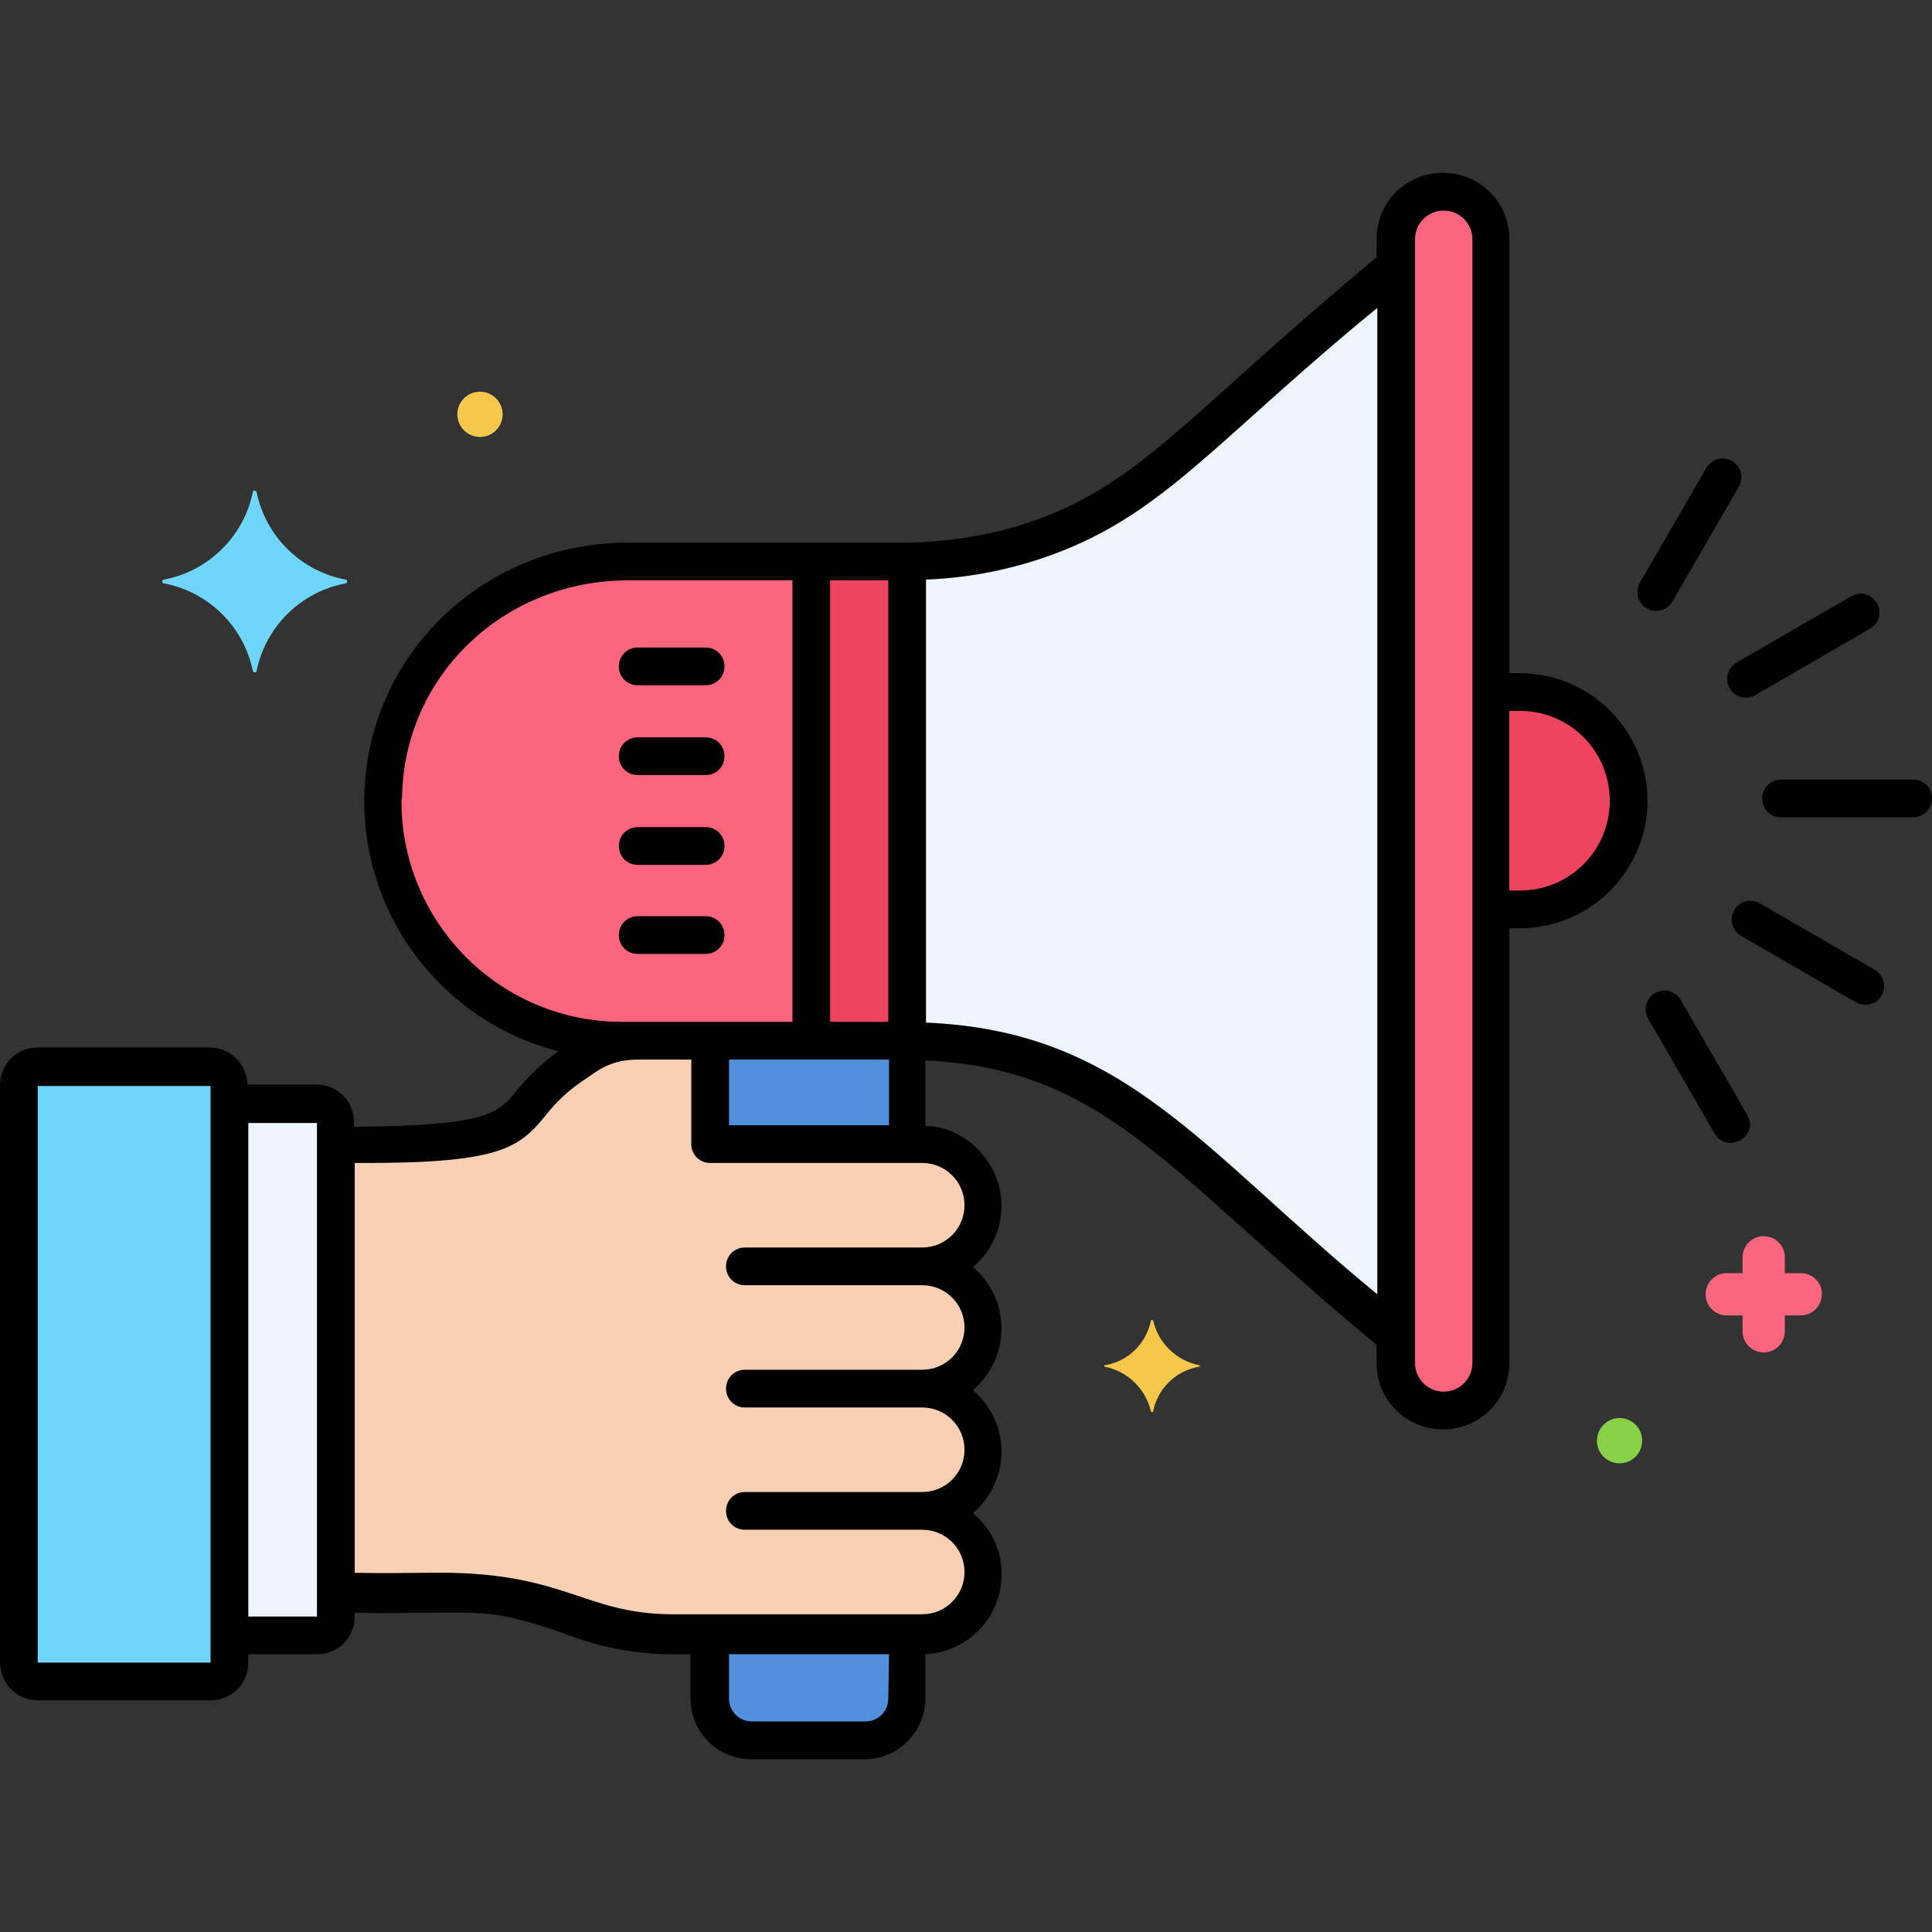 <svg id="Layer_1" enable-background="new 0 0 256 256" height="512" viewBox="0 0 256 256" width="512" xmlns="http://www.w3.org/2000/svg"><rect x="0" y="0" width="256" height="256" fill="#333333" stroke="none"/><g id="Layer_28"><g><path d="m94.1 216.7v8.4c0 3.1 2.5 5.5 5.5 5.5h15.1c3.1 0 5.5-2.5 5.5-5.5v-8.4z" fill="#5290db"/><path d="m191.3 186.8c-3.5 0-6.3-2.8-6.3-6.3v-148.8c0-3.5 2.8-6.3 6.3-6.3s6.3 2.8 6.3 6.3v148.9c-.1 3.4-2.9 6.2-6.3 6.2z" fill="#fc657e"/><path d="m155.5 60.9c-5.4 4.8-11.8 8.5-18.6 10.8-5.4 1.8-11 2.7-16.7 2.7v63.5c13-.1 25.6 4.7 35.3 13.4l29.5 25.7v-141.7z" fill="#edf4fc"/><path d="m201.4 91.7h-3.9v28.8h3.9c7.9 0 14.4-6.4 14.4-14.4s-6.4-14.4-14.4-14.4z" fill="#ef4460"/><path d="m120.1 137.9h-26v13.7h26.2v-13.7c-.1 0-.2 0-.2 0z" fill="#5290db"/><path d="m120.1 74.4h-12.6v63.5h12.6.1v-63.5z" fill="#ef4460"/><path d="m107.5 74.4h-24.3c-17.1 0-31.7 13.3-32.4 30.4-.7 17.5 12.9 32.3 30.4 33h1.1 25.3v-63.4z" fill="#fc657e"/><path d="m238.6 168.7h-2.1v-2.1c0-1.6-1.3-2.8-2.8-2.8-1.6 0-2.8 1.3-2.8 2.8v2.1h-2.1c-1.6 0-2.8 1.3-2.8 2.8 0 1.6 1.3 2.8 2.8 2.8h2.1v2.1c0 1.6 1.3 2.8 2.8 2.8 1.6 0 2.8-1.3 2.8-2.8v-2.1h2.1c1.6 0 2.8-1.3 2.8-2.8.1-1.5-1.2-2.8-2.8-2.8.1 0 .1 0 0 0z" fill="#fc657e"/><path d="m45.8 76.8c-5.9-1.1-10.6-5.7-11.8-11.6 0-.1-.2-.2-.3-.2s-.2.1-.2.2c-1.2 5.9-5.9 10.5-11.8 11.6-.1 0-.2.1-.2.3 0 .1.1.2.2.2 5.9 1.1 10.6 5.7 11.8 11.6 0 .1.2.2.3.2s.2-.1.2-.2c1.2-5.9 5.9-10.5 11.8-11.6.1 0 .2-.1.2-.3 0-.1-.1-.2-.2-.2z" fill="#70d6f9"/><path d="m158.9 180.9c-3-.6-5.4-2.9-6.1-5.9 0-.1-.1-.1-.2-.1s-.1.1-.1.1c-.6 3-3 5.4-6.1 5.9-.1 0-.1.1-.1.1 0 .1.1.1.1.1 3 .6 5.4 2.9 6.1 5.9 0 .1.1.1.2.1s.1-.1.1-.1c.6-3 3-5.4 6.1-5.9.1 0 .1-.1.1-.1s-.1-.1-.1-.1z" fill="#f5c84c"/><circle cx="63.6" cy="54.9" fill="#f5c84c" r="3"/><circle cx="214.6" cy="190.9" fill="#87d147" r="3"/><path d="m130.3 176c0-4.5-3.6-8.1-8.1-8.1 4.5 0 8.1-3.6 8.2-8.1 0-4.5-3.6-8.1-8.1-8.2 0 0 0 0-.1 0h-28.1v-13.7h-9.5c-3.1 0-6.1 1.2-8.5 3.2-10.5 7.1-1.8 10.9-31.5 10.9v59.3c17.3.4 18.8-1.1 27.8 1.9 4.5 1.3 9.1 3.7 16.9 3.7h33c4.5 0 8.1-3.6 8.2-8.1 0-4.5-3.6-8.1-8.1-8.2 0 0 0 0-.1 0 4.5 0 8.1-3.6 8.1-8.1s-3.6-8.1-8.1-8.1c4.4-.3 8-3.9 8-8.4z" fill="#f9d0b4"/><path d="m42 146.3h-11.6v70.4h11.6c1.4 0 2.5-1.1 2.5-2.5v-65.4c0-1.4-1.1-2.5-2.5-2.5z" fill="#edf4fc"/><path d="m5 141.4h22.9c1.4 0 2.5 1.1 2.5 2.5v76.4c0 1.4-1.1 2.5-2.5 2.5h-22.9c-1.4 0-2.5-1.1-2.5-2.5v-76.4c0-1.4 1.1-2.5 2.5-2.5z" fill="#70d6f9"/><path d="m5 225.3h22.9c2.8 0 5-2.2 5-5v-1.1h9.1c2.8 0 5-2.2 5-5v-.5c4.2.1 7.4 0 10 0 7.7-.1 9.5-.1 17.9 2.8 4.6 1.8 9.4 2.7 14.3 2.7h2.3v5.9c0 4.4 3.6 8 8 8h15.1c4.4 0 8-3.6 8-8v-5.9c5.9-.3 10.4-5.3 10.1-11.1-.1-3-1.5-5.7-3.8-7.6 4.5-3.8 5.1-10.5 1.3-15-.4-.5-.8-.9-1.3-1.3 4.5-3.8 5.1-10.5 1.3-15-.4-.5-.8-.9-1.3-1.3 2.4-2 3.8-5 3.8-8.1 0-6.2-5.3-10.6-10-10.6h-.1v-8.7c24 1.2 31.9 14.6 59.8 37.7v2.4c0 4.9 3.9 8.8 8.8 8.8s8.8-3.9 8.8-8.8v-57.6h1.4c9.3 0 16.9-7.6 16.9-16.9s-7.6-16.9-16.9-16.9h-1.4v-57.5c0-4.9-3.9-8.8-8.8-8.8s-8.8 3.9-8.8 8.8v2.4c-25.3 21-31.4 30.3-46.3 35.2-5.1 1.7-10.5 2.5-15.9 2.6h-.1-36.9c-18.8 0-34.1 14.4-34.9 32.8-.7 16.2 10.1 30.6 25.7 34.6-2.1 1.5-4 3.3-5.6 5.3-2.4 2.9-3.8 4.6-21.5 4.7v-.6c0-2.8-2.2-5-5-5h-9.1c-.1-2.7-2.3-4.9-5-4.9h-22.8c-2.8 0-5 2.2-5 5v76.4c0 2.9 2.2 5.1 5 5.1zm112.7-.2c0 1.7-1.4 3-3 3h-15.1c-1.7 0-3-1.4-3-3v-5.9h21.2zm-21.1-84.7h21.2v8.7h-21.2zm104.8-46.2c6.6 0 11.9 5.3 11.9 11.9s-5.3 11.9-11.9 11.9h-1.4v-23.8zm-13.9-62.5c0-2.1 1.7-3.8 3.8-3.8s3.8 1.7 3.8 3.8v148.9c0 2.1-1.7 3.8-3.8 3.8s-3.8-1.7-3.8-3.8zm-49.8 42.4c16.1-5.3 22.8-15.3 44.8-33.3v130.7c-23.4-19.2-33.4-34.9-59.8-36v-58.7c5.1-.2 10.1-1.1 15-2.7zm-20 61.3h-7.7v-58.5h7.7zm-64.4-30.5c.6-15.7 13.7-28 29.9-28h21.8v58.5c-13.9 0 .9 0-22.8 0-16.1-.1-29.1-13.3-29-29.4.1-.4.1-.7.1-1.1zm19 42.9c1.4-1.8 3.1-3.4 5.1-4.7 1.5-1 3.3-2.7 7.1-2.7h7.1v11.2c0 1.4 1.1 2.5 2.5 2.5h28.1c3.1 0 5.6 2.5 5.6 5.6s-2.5 5.6-5.6 5.6h-23.5c-1.4 0-2.5 1.1-2.5 2.5s1.1 2.5 2.5 2.5h23.5c3.1 0 5.6 2.5 5.6 5.6s-2.5 5.6-5.6 5.6h-23.5c-1.4 0-2.5 1.1-2.5 2.5s1.1 2.5 2.5 2.5h23.5c3.1 0 5.6 2.5 5.6 5.6s-2.5 5.6-5.6 5.6h-23.5c-1.4 0-2.5 1.1-2.5 2.5s1.1 2.5 2.5 2.5h23.5c3.1 0 5.6 2.5 5.6 5.6s-2.5 5.6-5.6 5.6h-33c-12 0-14.3-5.8-32.3-5.5-2.6 0-5.7.1-9.9 0v-54.3c19.2.1 21.7-1.9 25.3-6.3zm-30.3 1v65.4h-9.1v-65.4zm-37-4.9h22.9v76.4h-22.9z"/><path d="m253.5 103.3h-17.5c-1.4 0-2.5 1.1-2.5 2.5s1.1 2.5 2.5 2.5h17.5c1.4 0 2.5-1.1 2.5-2.5s-1.1-2.5-2.5-2.5z"/><path d="m248.7 79.9c-.7-1.2-2.2-1.6-3.4-.9l-15.2 8.8c-1.2.7-1.6 2.2-.9 3.4s2.2 1.6 3.4.9l15.2-8.8c1.2-.7 1.6-2.2.9-3.4z"/><path d="m218.2 80.6c1.2.7 2.7.3 3.4-.9l8.8-15.2c.7-1.2.3-2.7-.9-3.4s-2.7-.3-3.4.9l-8.8 15.2c-.7 1.2-.3 2.7.9 3.4z"/><path d="m218.4 135 8.8 15.2c1.6 2.8 6 .4 4.3-2.5l-8.8-15.2c-.7-1.2-2.2-1.6-3.4-.9s-1.6 2.2-.9 3.4c-.1 0-.1 0 0 0z"/><path d="m249.3 131.9c.7-1.2.3-2.7-.9-3.4l-15.2-8.8c-1.2-.7-2.7-.3-3.4.9s-.3 2.7.9 3.4l15.2 8.8c1.2.7 2.8.3 3.4-.9z"/><path d="m84.5 90.8h9c1.4 0 2.5-1.1 2.5-2.5s-1.1-2.5-2.5-2.5h-9c-1.4 0-2.5 1.1-2.5 2.5s1.1 2.5 2.5 2.5z"/><path d="m84.5 102.7h9c1.4 0 2.5-1.1 2.5-2.5s-1.1-2.5-2.5-2.5h-9c-1.4 0-2.5 1.1-2.5 2.5s1.1 2.5 2.5 2.5z"/><path d="m84.5 114.6h9c1.4 0 2.5-1.1 2.5-2.5s-1.1-2.5-2.5-2.5h-9c-1.4 0-2.5 1.1-2.5 2.5s1.1 2.5 2.5 2.5z"/><path d="m84.5 126.4h9c1.4 0 2.5-1.1 2.5-2.5s-1.1-2.5-2.5-2.5h-9c-1.4 0-2.5 1.1-2.5 2.5s1.1 2.5 2.5 2.5z"/></g></g></svg>
